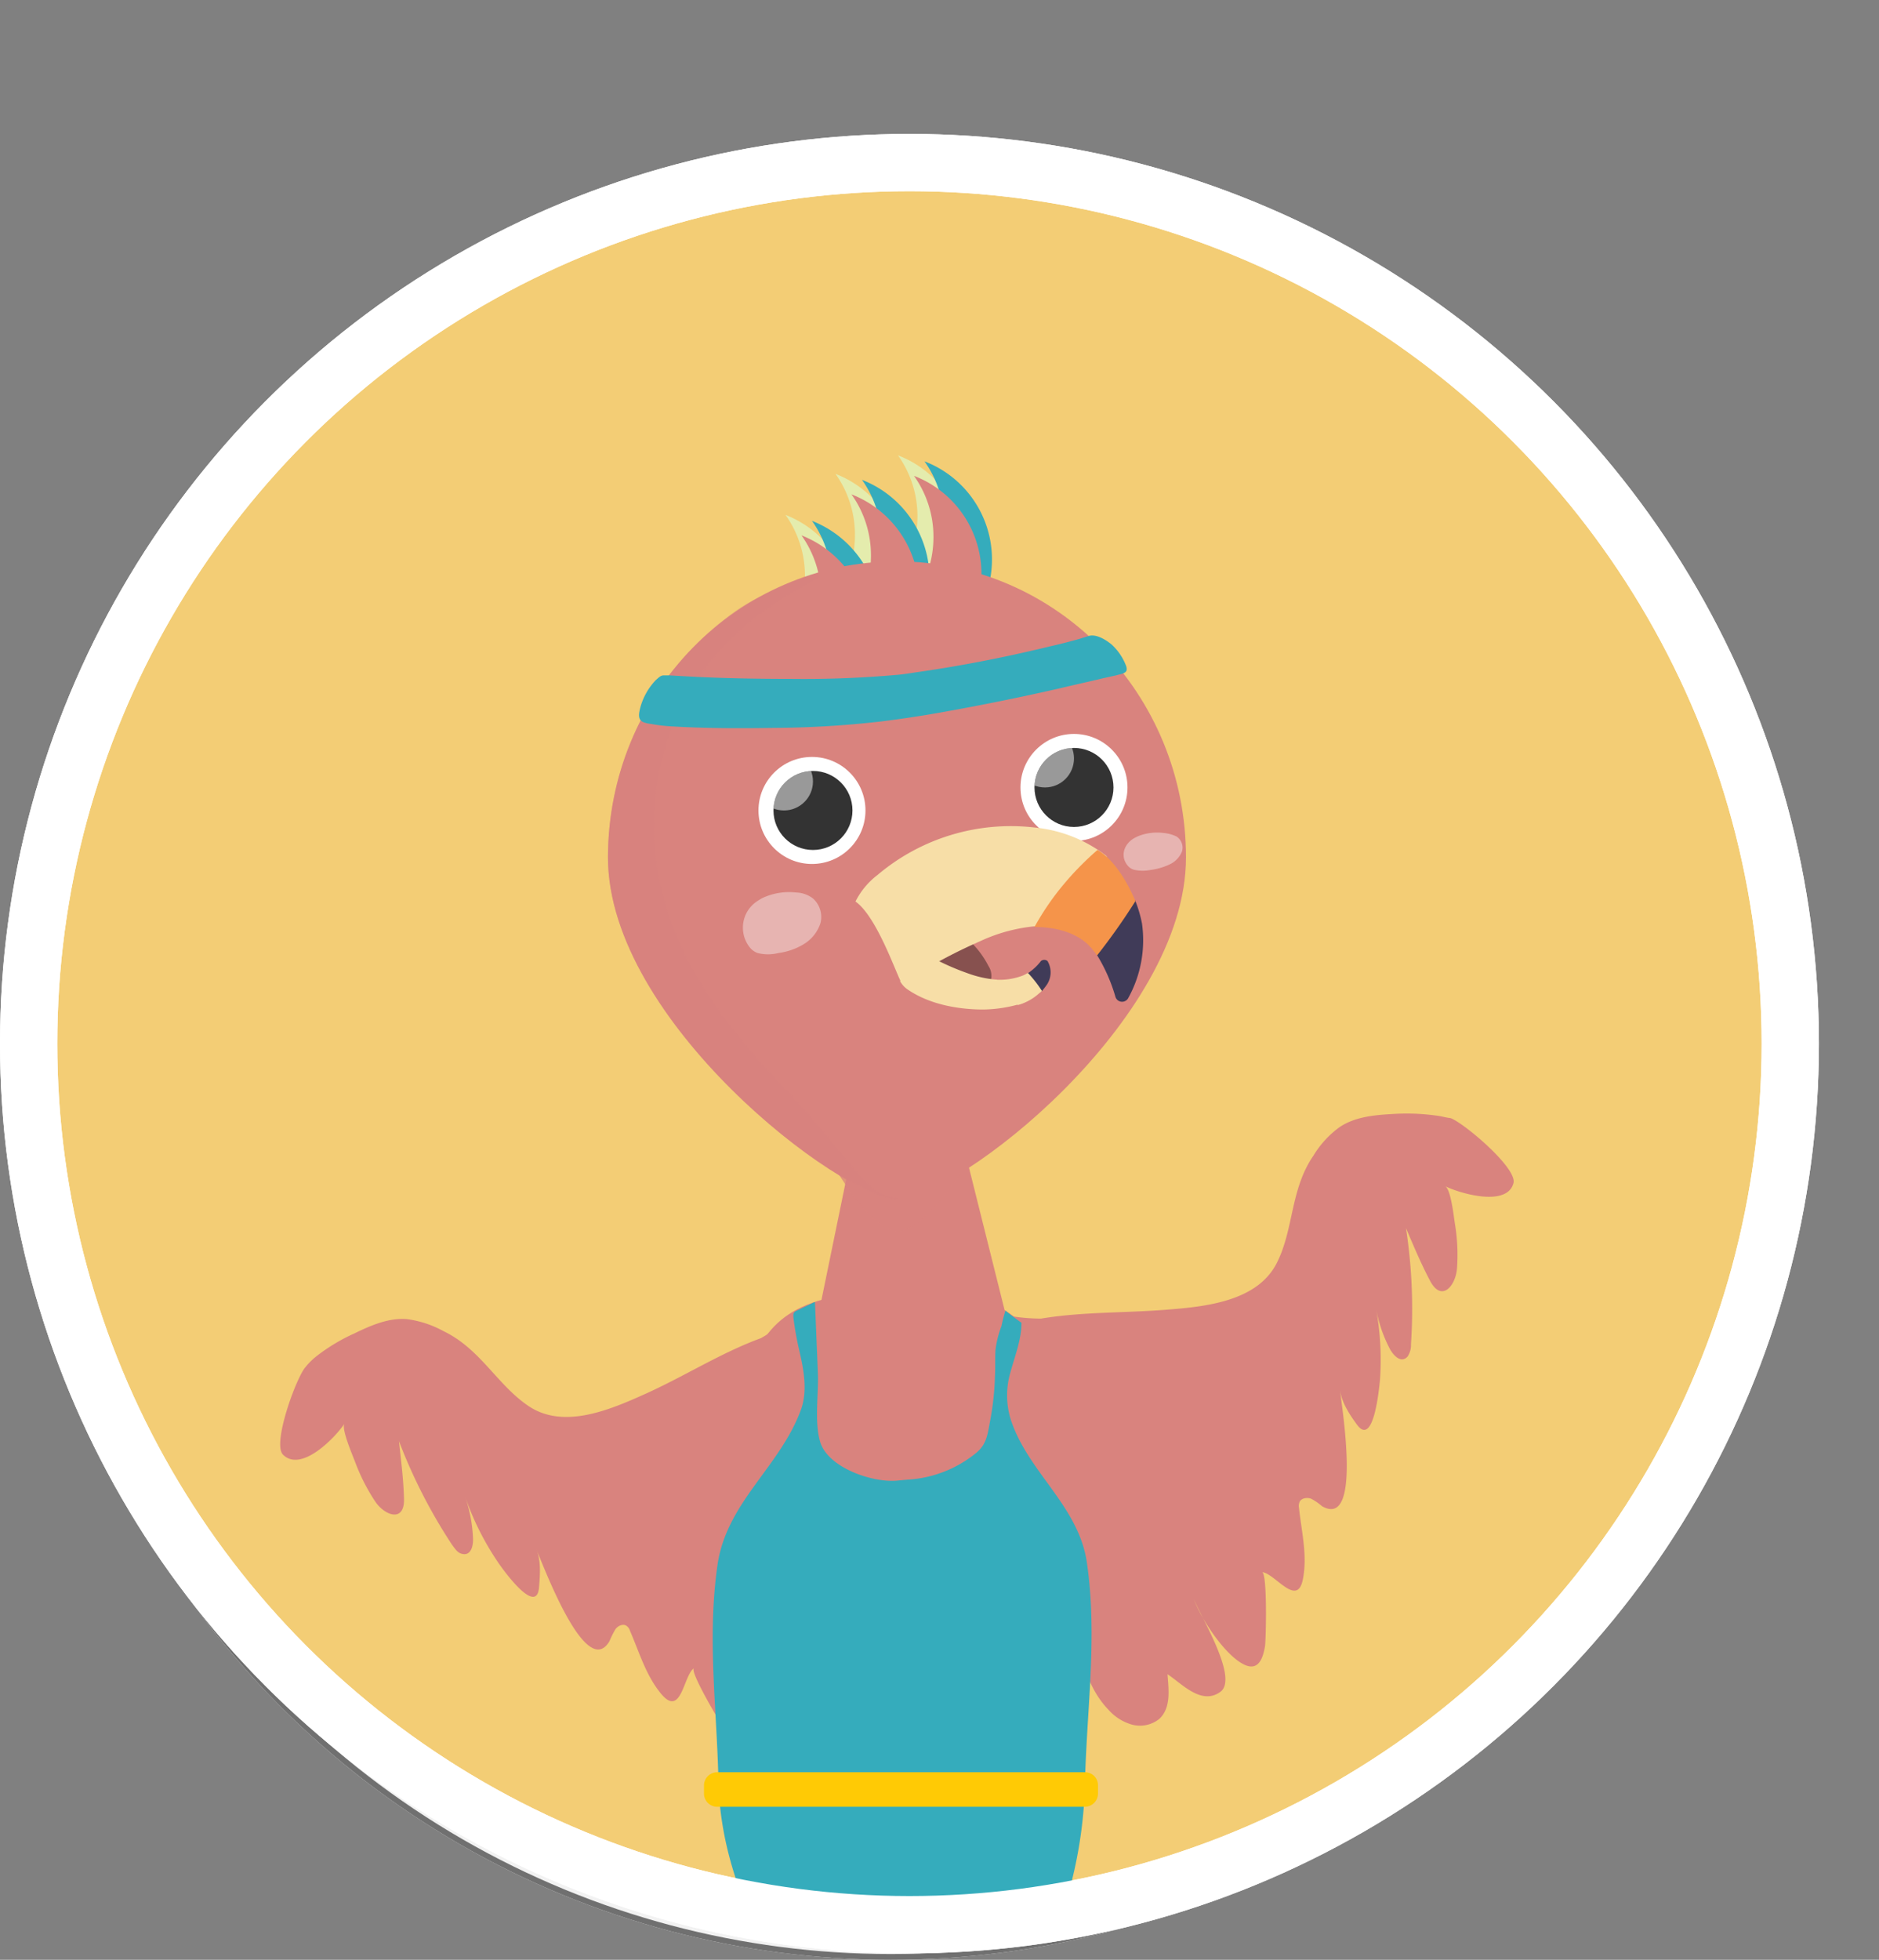 <svg xmlns="http://www.w3.org/2000/svg" xmlns:xlink="http://www.w3.org/1999/xlink" viewBox="0 0 328 342">
  <rect x="0" y="0" width="328" height="342" fill="#808080" stroke="none"/>
  <defs>
    <style>
      .cls-1 {
        fill: #f2f2f2;
        stroke: #707070;
      }

      .cls-2 {
        fill: #cbc530;
      }

      .cls-3 {
        fill: #f3cd75;
      }

      .cls-25, .cls-3 {
        stroke: #fff;
        stroke-width: 10px;
      }

      .cls-4 {
        clip-path: url(#clip-path);
      }

      .cls-10, .cls-11, .cls-12, .cls-5 {
        fill: #d9837e;
      }

      .cls-19, .cls-20, .cls-23, .cls-5, .cls-6, .cls-8, .cls-9 {
        fill-rule: evenodd;
      }

      .cls-6 {
        fill: #eddedc;
      }

      .cls-24, .cls-25, .cls-27, .cls-7 {
        fill: none;
      }

      .cls-24, .cls-7 {
        stroke: #8d8a8b;
        stroke-miterlimit: 10;
      }

      .cls-7 {
        stroke-width: 1.768px;
      }

      .cls-8 {
        fill: #35acbc;
      }

      .cls-9 {
        fill: #e4ecad;
      }

      .cls-10 {
        opacity: 0.75;
      }

      .cls-12, .cls-16, .cls-18 {
        opacity: 0.5;
      }

      .cls-13, .cls-16 {
        fill: #fff;
      }

      .cls-14 {
        fill: #333;
      }

      .cls-15 {
        clip-path: url(#clip-path-2);
      }

      .cls-17 {
        fill: #e7b4b1;
      }

      .cls-18 {
        fill: #372120;
      }

      .cls-19, .cls-22 {
        fill: #f7dea7;
      }

      .cls-20 {
        fill: #403b58;
      }

      .cls-21 {
        fill: #f5944a;
      }

      .cls-23 {
        fill: #ffca05;
      }

      .cls-24 {
        stroke-width: 1.691px;
      }

      .cls-26 {
        stroke: none;
      }
    </style>
    <clipPath id="clip-path">
      <rect id="Rectangle_518" data-name="Rectangle 518" width="283.495" height="252.771"/>
    </clipPath>
    <clipPath id="clip-path-2">
      <circle id="Ellipse_218" data-name="Ellipse 218" cx="6.895" cy="6.895" r="6.895"/>
    </clipPath>
  </defs>
  <g id="Group_830" data-name="Group 830" transform="translate(-536 -1982)">
    <g id="Ellipse_2" data-name="Ellipse 2" class="cls-1" transform="translate(541 2023)">
      <circle class="cls-26" cx="150.5" cy="150.5" r="150.5"/>
      <circle class="cls-27" cx="150.5" cy="150.5" r="150"/>
    </g>
    <!-- <rect id="Rectangle_10" data-name="Rectangle 10" class="cls-2" width="210" height="191" transform="translate(654 1982)"/> -->
    <circle id="Ellipse_258" data-name="Ellipse 258" class="cls-3" cx="153.756" cy="153.756" r="153.756" transform="translate(541 2010.366)"/>
    <g id="Group_793" data-name="Group 793" transform="translate(555.281 2061.461)">
      <g id="Group_792" data-name="Group 792" class="cls-4">
        <path id="Path_869" data-name="Path 869" class="cls-5" d="M390.269,262.75c-13.7,30.549-15.8,68.43-14.14,100.113,1.92,36.048,12.656,103.779,12.656,103.779h5.5l9.688-173.955S392.1,258.648,390.269,262.75Z" transform="translate(-267.549 -33.371)"/>
        <path id="Path_870" data-name="Path 870" class="cls-6" d="M384.409,495.149c-2.008.436-4.015.087-6.023,0a39.131,39.131,0,0,0-16.758,2.357c-1.135.436-2.357,1.047-2.531,2.269a2.935,2.935,0,0,0,1.658,2.706c3.142,2.182,7.157,2.531,11,2.531a130.4,130.4,0,0,0,16.5-.7c1.571-.175,3.229-.436,4.19-1.658,1.222-1.484.7-3.579.262-5.412a3.656,3.656,0,0,0-.96-1.92,3.694,3.694,0,0,0-2.182-.524c-1.92,0-3.928.087-5.848.262" transform="translate(-265.442 -62.924)"/>
        <line id="Line_22" data-name="Line 22" class="cls-7" x2="4.277" y2="3.491" transform="translate(112.857 432.138)"/>
        <line id="Line_23" data-name="Line 23" class="cls-7" x2="4.277" y2="3.491" transform="translate(108.493 432.138)"/>
        <path id="Path_871" data-name="Path 871" class="cls-8" d="M381.418,436.183a4.465,4.465,0,0,0-1.222,3.753,8.275,8.275,0,0,0,.524,1.746c.785,2.007,1.658,4.1,2.444,6.11-1.4-.087-2.444,3.142-2.269,5.935a10,10,0,0,0,2.706,6.2c-1.135.96-1.833,3.4-1.746,5.761s1.047,4.539,2.182,5.15a9.288,9.288,0,0,0-1.484,2.269,5.935,5.935,0,0,0-.175,3.491c.349,1.222,1.309,1.746,1.484,3.142-.873.785-.873,3.317-.349,4.8a5.479,5.479,0,0,0,2.357,2.793,13.446,13.446,0,0,0,11,1.746,2.337,2.337,0,0,0,1.833-2.095,5.108,5.108,0,0,0-1.746-4.539,6.53,6.53,0,0,0,2.269-7.245,3.985,3.985,0,0,1-.436-1.222c-.175-1.571,1.222-1.833,1.571-3.317a4.014,4.014,0,0,0-.96-3.4,2.433,2.433,0,0,1-.7-1.658,2.572,2.572,0,0,1,.436-1.135,9.434,9.434,0,0,0,1.222-4.888c-.087-1.92-1.047-3.666-1.92-3.055a23.608,23.608,0,0,0,1.047-6.2c-.087-2.182-1.047-4.451-2.095-4.1a10.7,10.7,0,0,0,1.309-4.364c.087-1.746-.873-3.579-1.658-2.793a3.4,3.4,0,0,0,1.047-2.968,1.348,1.348,0,0,0-1.222-1.135,37.466,37.466,0,0,0-12.481.611C384.472,435.572,382.2,435.572,381.418,436.183Z" transform="translate(-268.124 -55.28)"/>
        <path id="Path_872" data-name="Path 872" class="cls-5" d="M430.6,262.75c13.7,30.549,15.8,68.43,14.14,100.113-1.92,36.048-12.656,103.779-12.656,103.779h-5.5L416.9,292.688S428.77,258.648,430.6,262.75Z" transform="translate(-272.796 -33.371)"/>
        <path id="Path_873" data-name="Path 873" class="cls-5" d="M291.99,179.063a31.99,31.99,0,0,1,6.633-4.015c2.88-1.4,6.023-2.793,9.252-2.531a18.265,18.265,0,0,1,6.372,2.095c6.546,3.142,9.427,9.514,15.013,13.18,6.2,4.015,14.314.436,20.511-2.357,6.721-3.055,13.005-7.07,19.9-9.6a31.385,31.385,0,0,0,6.023-4.451c1.222-1.135-.175,5.761.786,7.244,6.721,10.736,10.474,21.733,9.688,34.3-.7,10.649-2.357,21.3-3.055,31.946.175-2.444-1.4-6.2-2.095-4.364-.96,2.793-2.095,7.768-6.372,7.506-4.015-.524-3.491-13.529-4.015-16.5.611,3.579.175,11.434-2.007,14.489-1.571,2.182-3.317.611-4.713-1.047-.7-.786-6.808-11-5.935-11.521-1.833,1.222-2.182,8.641-5.673,4.539-2.706-3.229-3.84-7.244-5.5-11.085a1.57,1.57,0,0,0-.524-.786c-.611-.524-1.571-.087-2.008.524a15.648,15.648,0,0,0-1.047,2.095c-4.19,7.07-11.783-13.965-12.831-16.147.96,1.92.7,4.8.524,6.9-.524,4.8-6.372-3.317-7.332-4.8A48.39,48.39,0,0,1,318,203.415a25.382,25.382,0,0,1,1.4,7.244c.087,1.222-.262,3.317-2.007,2.793-.7-.175-1.135-.873-1.658-1.571a92.856,92.856,0,0,1-9.252-18.068c.349,3.317.786,6.634.873,9.95.175,4.364-3.4,3.055-5.062.524a34.117,34.117,0,0,1-3.491-6.9c-.349-.96-2.444-5.761-1.833-6.634-1.484,2.269-7.506,8.641-10.736,5.412-1.92-1.92,2.357-13.529,3.928-15.275A12.123,12.123,0,0,1,291.99,179.063Z" transform="translate(-256.117 -21.779)"/>
        <path id="Path_874" data-name="Path 874" class="cls-5" d="M505.72,131.951a37.716,37.716,0,0,0-7.681-.262c-3.229.175-6.633.524-9.252,2.357a17.041,17.041,0,0,0-4.451,4.888c-4.1,5.935-3.4,12.918-6.459,18.853-3.4,6.546-12.22,7.506-19.028,8.03-7.332.611-14.751.349-22.083,1.571a33.313,33.313,0,0,1-7.419-.873c-1.658-.436,2.968,4.975,2.88,6.634-.349,9.252.786,18.679,4.539,27.145,3.491,7.943,4.626,14.576,6.372,23.13.873,4.451,2.269,8.99,5.412,12.22a8.556,8.556,0,0,0,4.19,2.618,5.384,5.384,0,0,0,4.713-1.047c2.095-2.008,1.571-5.237,1.4-7.768,2.531,1.658,5.935,5.5,9.252,3.055,3.229-2.444-3.666-13.442-4.713-16.322,1.222,3.491,5.5,10.038,8.9,11.609,2.444,1.135,3.229-1.135,3.579-3.229.175-1.047.436-12.918-.524-12.918,2.182.087,6.2,6.372,7.157,1.135.786-4.19-.262-8.2-.7-12.394a1.815,1.815,0,0,1,.087-.96c.262-.7,1.309-.873,2.008-.611a9.346,9.346,0,0,1,1.92,1.309c7.157,4.1,3.317-17.98,3.142-20.424.175,2.182,1.746,4.539,2.968,6.2,2.88,3.928,3.84-6.023,4.015-7.855a49.778,49.778,0,0,0-.7-12.481,24.427,24.427,0,0,0,2.357,6.983c.524,1.047,1.92,2.793,3.142,1.484a3.572,3.572,0,0,0,.611-2.182,92.42,92.42,0,0,0-.873-20.25c1.309,3.055,2.618,6.2,4.19,9.165,2.007,3.84,4.451.96,4.713-2.095a33.139,33.139,0,0,0-.349-7.768c-.175-.96-.7-6.2-1.746-6.633,2.444,1.222,10.823,3.753,11.958-.524.7-2.618-8.728-10.561-11-11.347C507.379,132.3,506.593,132.039,505.72,131.951Z" transform="translate(-274.333 -16.738)"/>
        <path id="Path_875" data-name="Path 875" class="cls-9" d="M389.855,24.876a47.9,47.9,0,0,1,25.661,1.833A18.332,18.332,0,0,0,406.439,0a18.278,18.278,0,0,1,3.4,10.736,18.68,18.68,0,0,1-2.531,9.339A18.458,18.458,0,0,0,395.528,3.229a18.278,18.278,0,0,1,3.4,10.736,18.54,18.54,0,0,1-1.484,7.244A18.6,18.6,0,0,0,386.8,10.387a18.278,18.278,0,0,1,3.4,10.736A13.685,13.685,0,0,1,389.855,24.876Z" transform="translate(-268.968)"/>
        <path id="Path_876" data-name="Path 876" class="cls-5" d="M393.6,164.543l8.816-42.943h12.743l10.736,42.943c-.873,10.3-9.863,16.758-16.06,16.671C403.725,181.214,394.124,174.232,393.6,164.543Z" transform="translate(-269.833 -15.464)"/>
        <path id="Path_877" data-name="Path 877" class="cls-8" d="M395.155,26.076a47.9,47.9,0,0,1,25.661,1.833A18.332,18.332,0,0,0,411.739,1.2a18.278,18.278,0,0,1,3.4,10.736,18.681,18.681,0,0,1-2.531,9.339A18.458,18.458,0,0,0,400.828,4.429a18.278,18.278,0,0,1,3.4,10.736,18.54,18.54,0,0,1-1.484,7.244A18.6,18.6,0,0,0,392.1,11.587a18.278,18.278,0,0,1,3.4,10.736A13.688,13.688,0,0,1,395.155,26.076Z" transform="translate(-269.642 -0.153)"/>
        <path id="Path_878" data-name="Path 878" class="cls-10" d="M440.268,64.725c0,16.235-24.963,74.452-36.484,74.452-10.91,0-36.484-63.018-36.484-80.3,0-30.113,7.07-28.978,36.484-28.978S440.268,34.612,440.268,64.725Z" transform="translate(-266.488 -3.802)"/>
        <path id="Path_879" data-name="Path 879" class="cls-11" d="M452.2,72.871c0,28.542-39.976,59.614-50.45,59.614-9.6,0-50.449-30.985-50.449-59.614S373.906,21.2,401.75,21.2,452.2,44.33,452.2,72.871Z" transform="translate(-264.454 -2.696)"/>
        <path id="Path_880" data-name="Path 880" class="cls-12" d="M401.75,132.513c-9.6,0-50.449-30.985-50.449-59.614A52.789,52.789,0,0,1,373.383,30.13c6.633-4.8,18.853-8.03,18.853-8.03s-4.8,2.269-10.212,5.586c-11.783,7.07-22.694,20.25-22.694,39.888,0,20.162,12.831,35.175,22.781,45.649,11,11.609,14.053,18.242,18.417,18.94.087,0,1.658.262,1.658.262A1.776,1.776,0,0,1,401.75,132.513Z" transform="translate(-264.454 -2.81)"/>
        <circle id="Ellipse_214" data-name="Ellipse 214" class="cls-13" cx="9.339" cy="9.339" r="9.339" transform="translate(113.119 52.632)"/>
        <circle id="Ellipse_215" data-name="Ellipse 215" class="cls-13" cx="9.339" cy="9.339" r="9.339" transform="translate(158.855 48.617)"/>
        <circle id="Ellipse_216" data-name="Ellipse 216" class="cls-14" cx="6.895" cy="6.895" r="6.895" transform="translate(115.737 55.076)"/>
        <g id="Group_787" data-name="Group 787" transform="translate(115.737 55.076)">
          <g id="Group_786" data-name="Group 786" class="cls-15" transform="translate(0 0)">
            <circle id="Ellipse_217" data-name="Ellipse 217" class="cls-16" cx="5.062" cy="5.062" r="5.062" transform="translate(-3.229 -3.229)"/>
          </g>
        </g>
        <circle id="Ellipse_219" data-name="Ellipse 219" class="cls-14" cx="6.895" cy="6.895" r="6.895" transform="translate(161.299 51.061)"/>
        <g id="Group_789" data-name="Group 789" transform="translate(161.299 51.061)">
          <g id="Group_788" data-name="Group 788" class="cls-15" transform="translate(0 0)">
            <circle id="Ellipse_220" data-name="Ellipse 220" class="cls-16" cx="5.062" cy="5.062" r="5.062" transform="translate(-3.229 -3.229)"/>
          </g>
        </g>
        <path id="Path_881" data-name="Path 881" class="cls-5" d="M393.055,28.976a47.9,47.9,0,0,1,25.661,1.833A18.332,18.332,0,0,0,409.639,4.1a18.278,18.278,0,0,1,3.4,10.736,18.68,18.68,0,0,1-2.531,9.339A18.458,18.458,0,0,0,398.728,7.329a18.278,18.278,0,0,1,3.4,10.736,18.539,18.539,0,0,1-1.484,7.244A18.6,18.6,0,0,0,390,14.487a18.278,18.278,0,0,1,3.4,10.736A14.326,14.326,0,0,1,393.055,28.976Z" transform="translate(-269.375 -0.521)"/>
        <path id="Path_882" data-name="Path 882" class="cls-17" d="M455.276,81.339c-1.484-1.571-.96-3.84,1.047-4.975l.524-.262a8.869,8.869,0,0,1,4.539-.611,6.734,6.734,0,0,1,2.269.611,2.324,2.324,0,0,1,.96,2.618,4.221,4.221,0,0,1-2.182,2.269,11.118,11.118,0,0,1-3.317.96,7.056,7.056,0,0,1-2.706,0A2.085,2.085,0,0,1,455.276,81.339Z" transform="translate(-277.568 -9.592)"/>
        <path id="Path_883" data-name="Path 883" class="cls-17" d="M379.432,96.906a5.53,5.53,0,0,1,1.4-8.03c.262-.175.436-.262.7-.436a10.93,10.93,0,0,1,6.022-1.047,5.1,5.1,0,0,1,2.968,1.047,4.338,4.338,0,0,1,1.309,4.277,6.691,6.691,0,0,1-2.88,3.666,11.322,11.322,0,0,1-4.451,1.571,7.444,7.444,0,0,1-3.666,0A3.114,3.114,0,0,1,379.432,96.906Z" transform="translate(-267.884 -11.107)"/>
        <g id="Group_791" data-name="Group 791" transform="translate(130.052 64.683)">
          <path id="Path_884" data-name="Path 884" class="cls-18" d="M412.7,101.114a11.034,11.034,0,0,1,1.309-5.412,3.4,3.4,0,0,1,2.357-2.008,5.072,5.072,0,0,1,3.4,1.047,15.978,15.978,0,0,1,5.761,6.284,3.172,3.172,0,0,1,.436,2.444,2.483,2.483,0,0,1-1.833,1.047,14.479,14.479,0,0,1-11.172-3.4" transform="translate(-402.313 -76.594)"/>
          <path id="Path_885" data-name="Path 885" class="cls-19" d="M437.546,86.5c2.357-2.444,4.713-4.8,7.157-7.07-.175-.087-.262-.262-.436-.349a24.274,24.274,0,0,0-12.22-4.713,36.015,36.015,0,0,0-27.407,8.292,13.32,13.32,0,0,0-3.84,4.626c4.1,2.88,7.768,14.664,8.2,14.314a87.8,87.8,0,0,1,13.442-7.332,29.118,29.118,0,0,1,10.212-2.706h.436c.436-.524.786-.96.96-1.222C435.189,89.026,436.324,87.717,437.546,86.5Z" transform="translate(-400.8 -74.107)"/>
          <path id="Path_886" data-name="Path 886" class="cls-20" d="M452.329,105.833a1.217,1.217,0,0,0,2.182.262A20.853,20.853,0,0,0,456.955,93a22.191,22.191,0,0,0-1.222-4.1,109.75,109.75,0,0,1-6.633,9.6A29.591,29.591,0,0,1,452.329,105.833Z" transform="translate(-406.942 -75.988)"/>
          <path id="Path_887" data-name="Path 887" class="cls-21" d="M453.62,86.494c-1.222-2.618-3.4-6.11-6.022-7.594a52.391,52.391,0,0,0-5.848,5.935,46.994,46.994,0,0,0-5.15,7.506c3.317,0,7.07.786,9.514,3.229.087.087.175.262.349.349.349.436.7.873,1.047,1.4a108.98,108.98,0,0,0,6.721-9.514C453.969,87.279,453.795,86.843,453.62,86.494Z" transform="translate(-405.353 -74.716)"/>
          <g id="Group_790" data-name="Group 790" transform="translate(7.768 22.948)">
            <path id="Path_888" data-name="Path 888" class="cls-19" d="M428.291,105.986c.96.786,1.92,1.658,2.88,2.357-.087,0-.175.087-.262.087a23.951,23.951,0,0,1-6.634,1.047c-4.8,0-9.6-1.047-13.092-3.4A4.23,4.23,0,0,1,409.7,104.5c2.357-.786,5.411-4.19,5.586-4.1a43.145,43.145,0,0,0,6.11,2.706,18.95,18.95,0,0,0,4.888,1.135h.262c.175.175.262.349.349.436A6.562,6.562,0,0,0,428.291,105.986Z" transform="translate(-409.7 -100.398)"/>
            <path id="Path_889" data-name="Path 889" class="cls-20" d="M437.557,101.071a.915.915,0,0,1,1.135,0,3.87,3.87,0,0,1-.087,4.1,11.734,11.734,0,0,1-.96,1.222,20.337,20.337,0,0,0-2.444-3.142A9.472,9.472,0,0,0,437.557,101.071Z" transform="translate(-412.943 -100.459)"/>
            <path id="Path_890" data-name="Path 890" class="cls-22" d="M436.43,106.991a9.171,9.171,0,0,1-3.753,2.095,20.635,20.635,0,0,1-2.357-2.008,12.432,12.432,0,0,1-1.92-2.444,11.376,11.376,0,0,0,5.15-.7c.087,0,.087-.087.175-.087.262-.087.436-.262.7-.349a21.61,21.61,0,0,1,2.444,3.142C436.692,106.729,436.6,106.9,436.43,106.991Z" transform="translate(-412.078 -100.793)"/>
          </g>
        </g>
        <path id="Path_891" data-name="Path 891" class="cls-5" d="M437.181,232.638c-21.821-3.317-37.619,10.474-59.265,15.1.262-10.474-5.761-20.861-6.023-31.335s.524-21.21,4.364-30.549c3.84-9.427,5.848-16.409,20.162-18.155l22.257.349c11.347,5.062,21.908,17.806,20.948,39.015C439.276,213.524,437.181,232.638,437.181,232.638Z" transform="translate(-267.067 -21.327)"/>
        <path id="Path_892" data-name="Path 892" class="cls-8" d="M437.581,214.862c-1.4-10.038-10.387-15.885-13.354-25.225a14.275,14.275,0,0,1,0-8.117c.786-2.88,1.92-5.673,1.92-8.641,0,.087-2.619-1.92-2.793-2.095a24.48,24.48,0,0,0-.7,2.706,17.339,17.339,0,0,0-1.047,4.19c-.087,1.484,0,2.968-.087,4.539a49.144,49.144,0,0,1-.873,7.943c-.436,2.357-.611,3.928-2.357,5.412a20.774,20.774,0,0,1-12.132,4.713l-1.833.175c-4.364.349-12.132-2.357-13.354-6.9-.96-3.4-.262-8.03-.349-11.521-.175-4.277-.349-8.554-.524-12.743h-.087c-.873.436-1.833.873-2.706,1.309-.96.436-1.047.524-.96,1.484a53.84,53.84,0,0,0,.96,5.412c.786,3.4,1.571,7.157.349,10.561-3.666,10.038-13.005,16.147-14.576,27.145-1.833,12.831-.087,25.05.175,37.881.524,20.162,12.656,39.976,28.28,52.806a5.989,5.989,0,0,0,8.466.7c18.155-10.561,26.883-33.429,27.232-53.592C437.581,239.912,439.414,227.692,437.581,214.862Z" transform="translate(-267.118 -21.53)"/>
        <path id="Path_893" data-name="Path 893" class="cls-8" d="M361.69,42.985h1.135c1.571.087,3.142.175,4.8.262,5.5.262,11,.349,16.5.349a182.812,182.812,0,0,0,18.329-.7c1.135-.087,2.182-.262,3.317-.436,8.03-1.135,15.973-2.706,23.828-4.626,1.571-.349,3.229-.786,4.8-1.222.524-.175,1.135-.349,1.658-.524,1.309-.349,2.968.7,3.928,1.484a9.738,9.738,0,0,1,2.444,3.491c.7,1.571-.436,1.571-1.658,1.92l-2.357.524c-2.531.611-4.975,1.135-7.506,1.746q-10.343,2.357-20.686,4.19c-3.4.611-6.9,1.135-10.387,1.571a172.306,172.306,0,0,1-18.94,1.135c-5.848.087-11.7.087-17.544-.262a27.476,27.476,0,0,1-3.753-.436,5.034,5.034,0,0,1-1.222-.262c-1.222-.436-.873-1.658-.611-2.706a11.126,11.126,0,0,1,2.706-4.713C360.9,43.422,361.167,43.073,361.69,42.985Z" transform="translate(-265.243 -4.581)"/>
        <path id="Path_894" data-name="Path 894" class="cls-23" d="M437.01,263.3h-64.24a2.311,2.311,0,0,0-2.269,2.269v1.484a2.311,2.311,0,0,0,2.269,2.269h64.24a2.311,2.311,0,0,0,2.269-2.269v-1.484A2.254,2.254,0,0,0,437.01,263.3Z" transform="translate(-266.895 -33.484)"/>
        <path id="Path_895" data-name="Path 895" class="cls-6" d="M436.377,494.749c1.92.436,3.84.087,5.761,0a37.444,37.444,0,0,1,16.06,2.269c1.047.436,2.269,1.047,2.444,2.182a2.754,2.754,0,0,1-1.571,2.531c-2.968,2.095-6.9,2.357-10.561,2.444a136.59,136.59,0,0,1-15.8-.611c-1.484-.175-3.055-.436-4.015-1.571-1.135-1.4-.7-3.491-.175-5.237a3.392,3.392,0,0,1,.96-1.833,3.275,3.275,0,0,1,2.095-.524c1.833,0,3.753.087,5.586.262" transform="translate(-274.205 -62.873)"/>
        <line id="Line_24" data-name="Line 24" class="cls-24" x1="4.102" y2="3.317" transform="translate(163.917 431.876)"/>
        <line id="Line_25" data-name="Line 25" class="cls-24" x1="4.015" y2="3.317" transform="translate(168.107 431.876)"/>
        <path id="Path_896" data-name="Path 896" class="cls-8" d="M440.627,436.183a4.465,4.465,0,0,1,1.222,3.753,8.275,8.275,0,0,1-.524,1.746c-.786,2.007-1.658,4.1-2.444,6.11,1.4-.087,2.444,3.142,2.269,5.935a10,10,0,0,1-2.706,6.2c1.135.96,1.833,3.4,1.746,5.761s-1.047,4.539-2.182,5.15a9.289,9.289,0,0,1,1.484,2.269,5.935,5.935,0,0,1,.175,3.491c-.349,1.222-1.309,1.746-1.484,3.142.873.785.873,3.317.349,4.8a5.479,5.479,0,0,1-2.357,2.793,13.446,13.446,0,0,1-11,1.746,2.337,2.337,0,0,1-1.833-2.095,5.108,5.108,0,0,1,1.746-4.539,6.53,6.53,0,0,1-2.269-7.245,3.985,3.985,0,0,0,.436-1.222c.175-1.571-1.222-1.833-1.571-3.317a4.014,4.014,0,0,1,.96-3.4,2.433,2.433,0,0,0,.7-1.658,2.572,2.572,0,0,0-.436-1.135,9.434,9.434,0,0,1-1.222-4.888c.087-1.92,1.047-3.666,1.92-3.055a23.606,23.606,0,0,1-1.047-6.2c0-2.182,1.047-4.451,2.095-4.1a10.7,10.7,0,0,1-1.309-4.364c-.087-1.746.873-3.579,1.658-2.793a3.4,3.4,0,0,1-1.047-2.968,1.348,1.348,0,0,1,1.222-1.135,37.466,37.466,0,0,1,12.481.611S439.841,435.572,440.627,436.183Z" transform="translate(-273.393 -55.28)"/>
      </g>
    </g>
    <circle id="Ellipse_288" data-name="Ellipse 288" class="cls-25" cx="153.756" cy="153.756" r="153.756" transform="translate(541 2010.366)"/>
  </g>
</svg>

